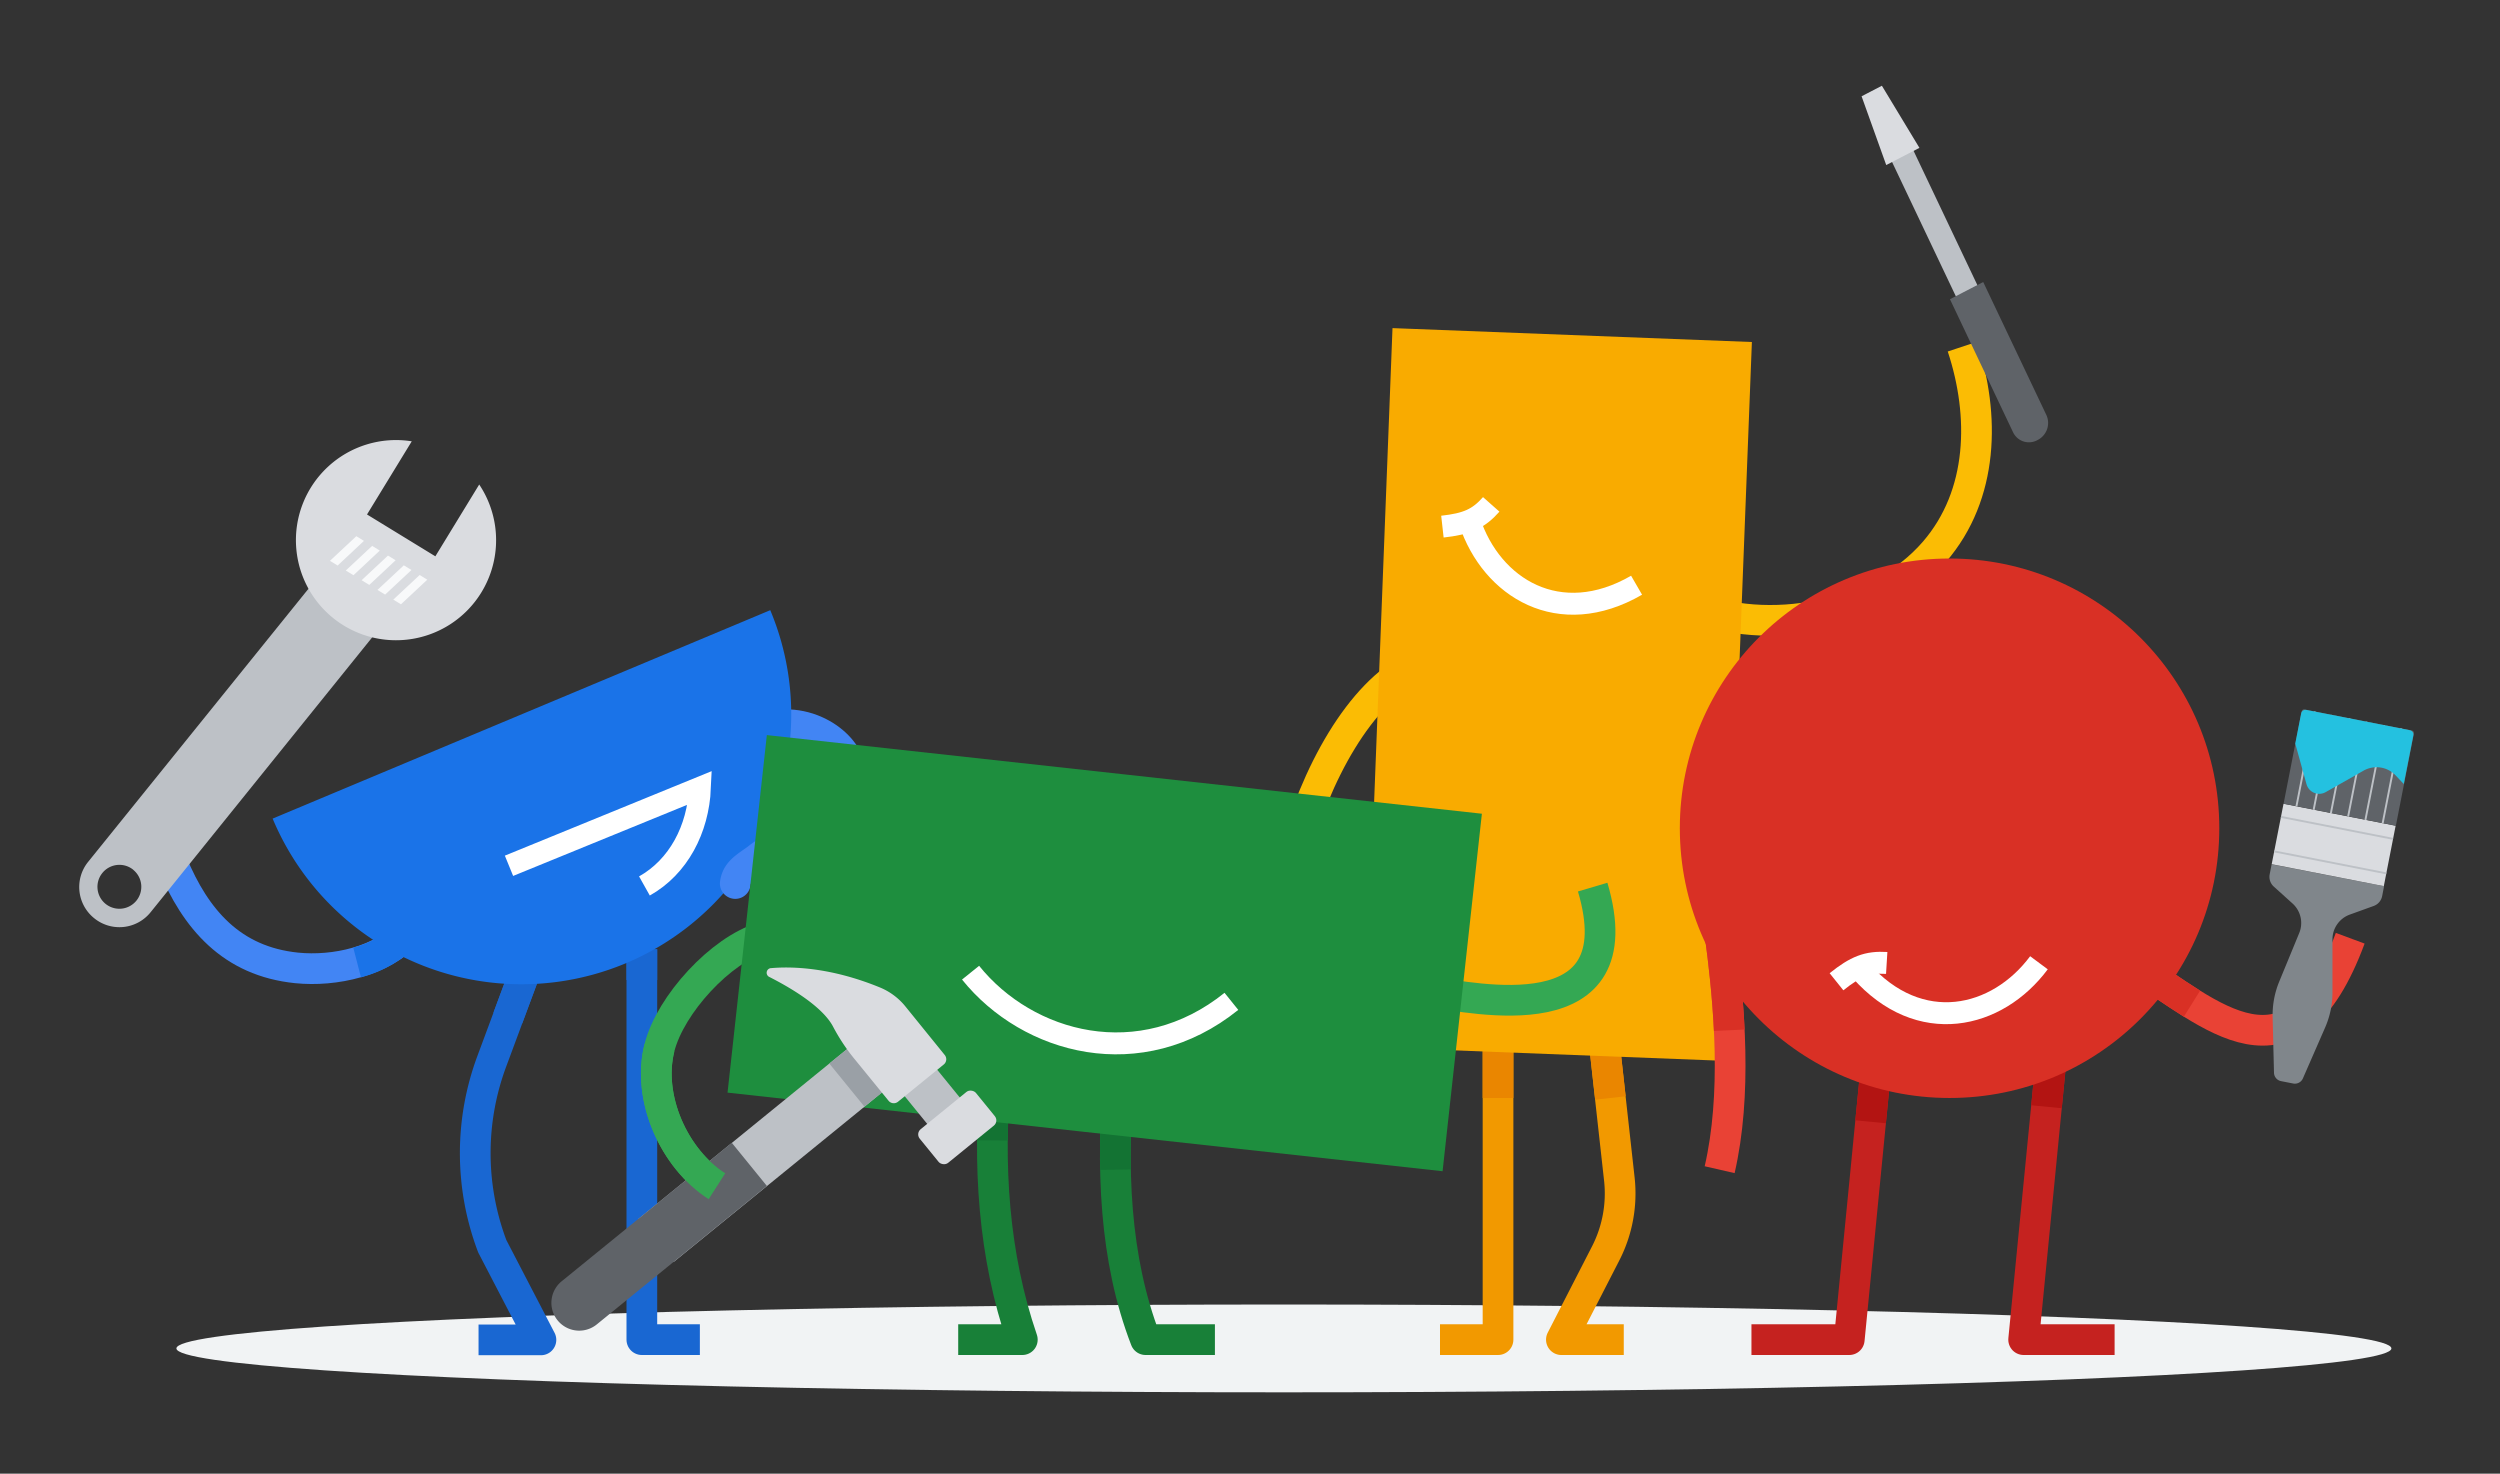 <svg width="570" height="336" viewBox="0 0 570 336" fill="none" xmlns="http://www.w3.org/2000/svg">
    <rect x="0" y="0" width="570" height="336" fill="#333333" stroke="none"/>
    <path d="M170.78,167.21c11.36-5.5,21.2,1.59,22.73,7" fill="none" stroke="#4285F4" stroke-linejoin="round" stroke-width="7px"/>
    <ellipse cx="292.73" cy="307.44" rx="252.51" ry="10.01" fill="#F1F3F4"/>
    <path d="M93.23,212.44c-6,6.78-17,9.12-25.62,8.24-14.77-1.52-23-11-28.38-24" fill="none" stroke="#4285F4" stroke-linejoin="round" stroke-width="7px"/>
    <path d="M93.23,212.44a24.66,24.66,0,0,1-11.81,7" fill="none" stroke="#1A73E8" stroke-linejoin="round" stroke-width="7px"/>
    <path d="M125.33,206.44,112.12,242a60,60,0,0,0,.12,42.15l11.09,21.34H109.11" fill="none" stroke="#1967D2" stroke-linejoin="round" stroke-width="7px"/>
    <line x1="125.33" y1="206.44" x2="115.78" y2="232.11" fill="none" stroke="#1967D2" stroke-linejoin="round" stroke-width="7px"/>
    <polyline points="146.34 216.44 146.34 305.44 159.57 305.44" fill="none" stroke="#1967D2" stroke-linejoin="round" stroke-width="7px"/>
    <path d="M125.33,206.44a72.1,72.1,0,0,0-5.25,13.5" fill="none" stroke="#1967D2" stroke-linejoin="round" stroke-width="7px"/>
    <line x1="146.34" y1="216.44" x2="146.34" y2="223.44" fill="none" stroke="#1967D2" stroke-linejoin="round" stroke-width="7px"/>
    <path d="M142.65,219.64a61.5,61.5,0,0,1-80.49-33l113.46-47.52A61.51,61.51,0,0,1,142.65,219.64Z" fill="#1A73E8"/>
    <path d="M146.93,202c7.74-4.34,12.25-12.92,12.66-22.39l-43.54,17.79" fill="none" stroke="#FFF" stroke-miterlimit="10" stroke-width="5px"/>
    <path d="M385.07,137.93c18,7.48,43.08,2.83,56-12.14,11.22-13,11.51-31.12,6.34-46.75" fill="none" stroke="#FBBC04" stroke-linejoin="round" stroke-width="7px"/>
    <path d="M322.39,152.05c-24.41,12-41.12,72.46-24.79,98" fill="none" stroke="#FBBC04" stroke-linejoin="round" stroke-width="7px"/>
    <path d="M365.34,177.13c2.77,13.29,5.23,29.83,9.9,45.42" fill="none" stroke="#FBBC04" stroke-linejoin="round" stroke-width="7px"/>
    <path d="M366,239.9l3.21,28.92a29.93,29.93,0,0,1-3.14,17L356,305.44h14.22" fill="none" stroke="#F29900" stroke-linejoin="round" stroke-width="7px"/>
    <polyline points="341.55 234.9 341.55 305.44 328.32 305.44" fill="none" stroke="#F29900" stroke-linejoin="round" stroke-width="7px"/>
    <line x1="366.02" y1="239.9" x2="367.18" y2="250.34" fill="none" stroke="#EA8600" stroke-linejoin="round" stroke-width="7px"/>
    <line x1="341.55" y1="234.9" x2="341.55" y2="250.34" fill="none" stroke="#EA8600" stroke-linejoin="round" stroke-width="7px"/>
    <polygon points="396.25 159.92 399.43 77.98 317.49 74.81 314.31 156.75 311.13 238.69 393.08 241.87 396.25 159.92" fill="#F9AB00"/>
    <path d="M335.08,118.92c5,15.13,20.44,24.7,38.06,14.51" fill="none" stroke="#FFF" stroke-miterlimit="10" stroke-width="5px"/>
    <path d="M340,115c-2.94,3.32-5.56,4.45-11.13,5.07" fill="none" stroke="#FFF" stroke-miterlimit="10" stroke-width="5px"/>
    <path d="M326.51,226.26c9.21,1.09,46.63,9.81,36.62-24" fill="none" stroke="#34A853" stroke-linejoin="round" stroke-width="7px"/>
    <path d="M255.19,243.91c-1.95,22.25-1.06,43.25,6,61.53H277" fill="none" stroke="#188038" stroke-linejoin="round" stroke-width="7px"/>
    <path d="M227.09,243.91c-2,21.75-.54,42.43,6,61.53H218.47" fill="none" stroke="#188038" stroke-linejoin="round" stroke-width="7px"/>
    <path d="M255.19,243.91a212.54,212.54,0,0,0-.86,22.78" fill="none" stroke="#137333" stroke-linejoin="round" stroke-width="7px"/>
    <path d="M227.09,243.91q-.75,8.16-.82,16.11" fill="none" stroke="#137333" stroke-linejoin="round" stroke-width="7px"/>
    <path d="M193.58,180c-2.07,8.2-14.68,10.84-20.68,15.6-1.52,1.21-3.64,2.28-4.66,4a5,5,0,0,0-.6,1.84" fill="none" stroke="#4285F4" stroke-linecap="round" stroke-linejoin="round" stroke-width="7px"/>
    <path d="M163.46,270.46c-9.77-6.25-16-20.14-13.11-31.58,2.53-9.9,14-22.34,23.45-25.13" fill="none" stroke="#34A853" stroke-linejoin="round" stroke-width="7px"/>
    <polygon points="256.35 176.56 174.84 167.6 165.88 249.12 247.39 258.08 328.91 267.04 337.87 185.53 256.35 176.56" fill="#1E8E3E"/>
    <path d="M221.29,221.77C234.34,238,260,245,280.76,228.31" fill="none" stroke="#FFF" stroke-miterlimit="10" stroke-width="5px"/>
    <path d="M486.65,220.21C504,231,522.5,249.9,535.85,213.92" fill="none" stroke="#E94235" stroke-linejoin="round" stroke-width="7px"/>
    <path d="M486.65,220.21c4.33,2.7,8.74,5.9,13.12,8.63" fill="none" stroke="#D93025" stroke-linejoin="round" stroke-width="7px"/>
    <path d="M392.08,212.43c2.38,17.25,3.91,37.24,0,54.26" fill="none" stroke="#E94235" stroke-linejoin="round" stroke-width="7px"/>
    <path d="M392.08,212.43c1,7.16,1.82,14.78,2.19,22.47" fill="none" stroke="#D93025" stroke-linejoin="round" stroke-width="7px"/>
    <polyline points="430.17 218.39 421.63 305.44 399.33 305.44" fill="none" stroke="#C5221F" stroke-linejoin="round" stroke-width="7px"/>
    <polyline points="469.93 218.39 461.39 305.44 482.13 305.44" fill="none" stroke="#C5221F" stroke-linejoin="round" stroke-width="7px"/>
    <line x1="430.17" y1="218.39" x2="426.5" y2="255.77" fill="none" stroke="#B31412" stroke-linejoin="round" stroke-width="7px"/>
    <line x1="469.93" y1="218.39" x2="466.6" y2="252.34" fill="none" stroke="#B31412" stroke-linejoin="round" stroke-width="7px"/>
    <circle cx="444.5" cy="188.84" r="61.5" fill="#D93025"/>
    <path d="M464.88,219.51c-9.5,12.78-27.2,17-40.68,1.74" fill="none" stroke="#FFF" stroke-miterlimit="10" stroke-width="5px"/>
    <path d="M430.17,219.55c-4.42-.27-7.08.79-11.45,4.29" fill="none" stroke="#FFF" stroke-miterlimit="10" stroke-width="5px"/>
    <path d="M167.64,201.39a8.07,8.07,0,0,0,2.46,7.06c3.38,3,10.33,1.86,12-2.55"/>
    <path d="M517.93,197.07l-.44,2.26a3,3,0,0,0,.93,2.81l4.27,3.85a6,6,0,0,1,1.53,6.75l-4.56,11.07a20.08,20.08,0,0,0-1.5,8.14l.31,12.64a2,2,0,0,0,1.62,1.91l2.75.54a2,2,0,0,0,2.22-1.16l5.06-11.58a20,20,0,0,0,1.68-8.11l0-12a6,6,0,0,1,4-5.68l5.4-1.95a3,3,0,0,0,1.93-2.25l.44-2.26Z" fill="#80868B"/>
    <rect x="519.03" y="185.68" width="26.05" height="14.03" transform="translate(46.97 -98.7) rotate(11.08)" fill="#DADCE0"/>
    <line x1="520.05" y1="186.25" x2="545.61" y2="191.26" fill="none" stroke="#BDC1C6" stroke-miterlimit="10" stroke-width="0.44px"/>
    <line x1="518.51" y1="194.12" x2="544.07" y2="199.13" fill="none" stroke="#BDC1C6" stroke-miterlimit="10" stroke-width="0.44px"/>
    <path d="M523.09,164H548a.59.59,0,0,1,.59.59V186a0,0,0,0,1,0,0H522.5a0,0,0,0,1,0,0V164.56a.59.59,0,0,1,.59-.59Z" transform="translate(43.64 -99.7) rotate(11.08)" fill="#5F6368"/>
    <line x1="523.58" y1="183.88" x2="527.81" y2="162.25" fill="none" stroke="#BDC1C6" stroke-miterlimit="10" stroke-width="0.44px"/>
    <line x1="527.51" y1="184.65" x2="531.75" y2="163.02" fill="none" stroke="#BDC1C6" stroke-miterlimit="10" stroke-width="0.44px"/>
    <line x1="531.44" y1="185.42" x2="535.68" y2="163.79" fill="none" stroke="#BDC1C6" stroke-miterlimit="10" stroke-width="0.44px"/>
    <line x1="535.37" y1="186.19" x2="539.61" y2="164.56" fill="none" stroke="#BDC1C6" stroke-miterlimit="10" stroke-width="0.44px"/>
    <line x1="539.31" y1="186.96" x2="543.55" y2="165.33" fill="none" stroke="#BDC1C6" stroke-miterlimit="10" stroke-width="0.44px"/>
    <line x1="543.24" y1="187.73" x2="547.48" y2="166.1" fill="none" stroke="#BDC1C6" stroke-miterlimit="10" stroke-width="0.44px"/>
    <path d="M549.45,166.49l-23.6-4.63a1,1,0,0,0-1.18.79l-1.35,6.89,2.56,9.24a3,3,0,0,0,4.38,1.82l8.63-4.89a6,6,0,0,1,7.33,1.1l1.84,1.95,2.18-11.1A1,1,0,0,0,549.45,166.49Z" fill="#24C1E0"/>
    <path d="M91.3,137.33,77.09,125.86l-57,70.65a9.12,9.12,0,0,0,1.38,12.84h0A9.12,9.12,0,0,0,34.33,208Zm-60.91,61a5,5,0,1,1-7.09.76A5,5,0,0,1,30.39,198.31Z" fill="#BDC1C6"/>
    <path d="M83.68,117.3l15.58,9.54,10-16.37a22.82,22.82,0,1,1-15.38-9.85Z" fill="#DADCE0"/>
    <polygon points="81.24 122.25 75.23 127.87 91.48 137.82 97.42 132.17 81.24 122.25" fill="#DADCE0"/>
    <polygon points="95.68 131.1 89.67 136.71 91.42 137.78 97.42 132.17 95.68 131.1" fill="#F8F9FA"/>
    <polygon points="92.07 128.89 86.06 134.5 87.81 135.57 93.81 129.96 92.07 128.89" fill="#F8F9FA"/>
    <polygon points="88.46 126.67 82.45 132.29 84.2 133.36 90.2 127.74 88.46 126.67" fill="#F8F9FA"/>
    <polygon points="84.85 124.46 78.84 130.08 80.59 131.15 86.59 125.53 84.85 124.46" fill="#F8F9FA"/>
    <polygon points="81.24 122.25 75.23 127.87 76.98 128.94 82.98 123.32 81.24 122.25" fill="#F8F9FA"/>
    <polygon points="466.08 97.09 461.17 99.63 427.6 28.96 432.51 26.42 466.08 97.09" fill="#BDC1C6"/>
    <polygon points="437.63 33.71 430.06 37.63 424.44 21.95 429.07 19.55 437.63 33.71" fill="#DADCE0"/>
    <path d="M466.83,105.11h0A7.34,7.34,0,0,1,456.69,102l-15.25-32.1,13.88-7.18,15.24,32.1A8,8,0,0,1,466.83,105.11Z"/>
    <path d="M464.56,100.33h0A4,4,0,0,1,459,98.6L444.59,68.22l7.58-3.92L466.6,94.68A4.35,4.35,0,0,1,464.56,100.33Z" fill="#5F6368"/>
    <rect x="142.69" y="257.09" width="61.38" height="12.69" transform="translate(-127.38 168.57) rotate(-39.14)" fill="#BDC1C6"/>
    <rect x="192.5" y="239.38" width="5.27" height="12.69" transform="translate(-111.32 178.33) rotate(-39.14)" fill="#9AA0A6"/>
    <rect x="205.54" y="244.6" width="12.9" height="9.56" transform="translate(271.58 -72.46) rotate(50.86)" fill="#BDC1C6"/>
    <rect x="209.99" y="252.12" width="16.52" height="9.9" rx="1.53" transform="translate(549.8 318.67) rotate(140.86)" fill="#DADCE0"/>
    <path d="M175.87,220.73c4.56-.39,13.4-.24,24.73,4.4a14.61,14.61,0,0,1,5.8,4.3l9,11.11a1.53,1.53,0,0,1-.22,2.16l-10.44,8.5a1.53,1.53,0,0,1-2.15-.23l-8-9.81A44.24,44.24,0,0,1,189.9,234c-1.21-2.28-4.66-6.23-14.42-11.22A1.06,1.06,0,0,1,175.87,220.73Z" fill="#DADCE0"/>
    <rect x="158.98" y="236.29" width="3.47" height="74.9" rx="1.73" transform="translate(271.56 -23.71) rotate(50.86)" fill="#BDC1C6"/>
    <path d="M166.85,260.56l-38.79,31.57a6.34,6.34,0,0,0,8,9.84l38.79-31.57Z" fill="#5F6368"/>
    <path d="M163.46,270.46c-9.77-6.25-16-20.14-13.11-31.58" fill="none" stroke="#34A853" stroke-linejoin="round" stroke-width="7px"/>
</svg>